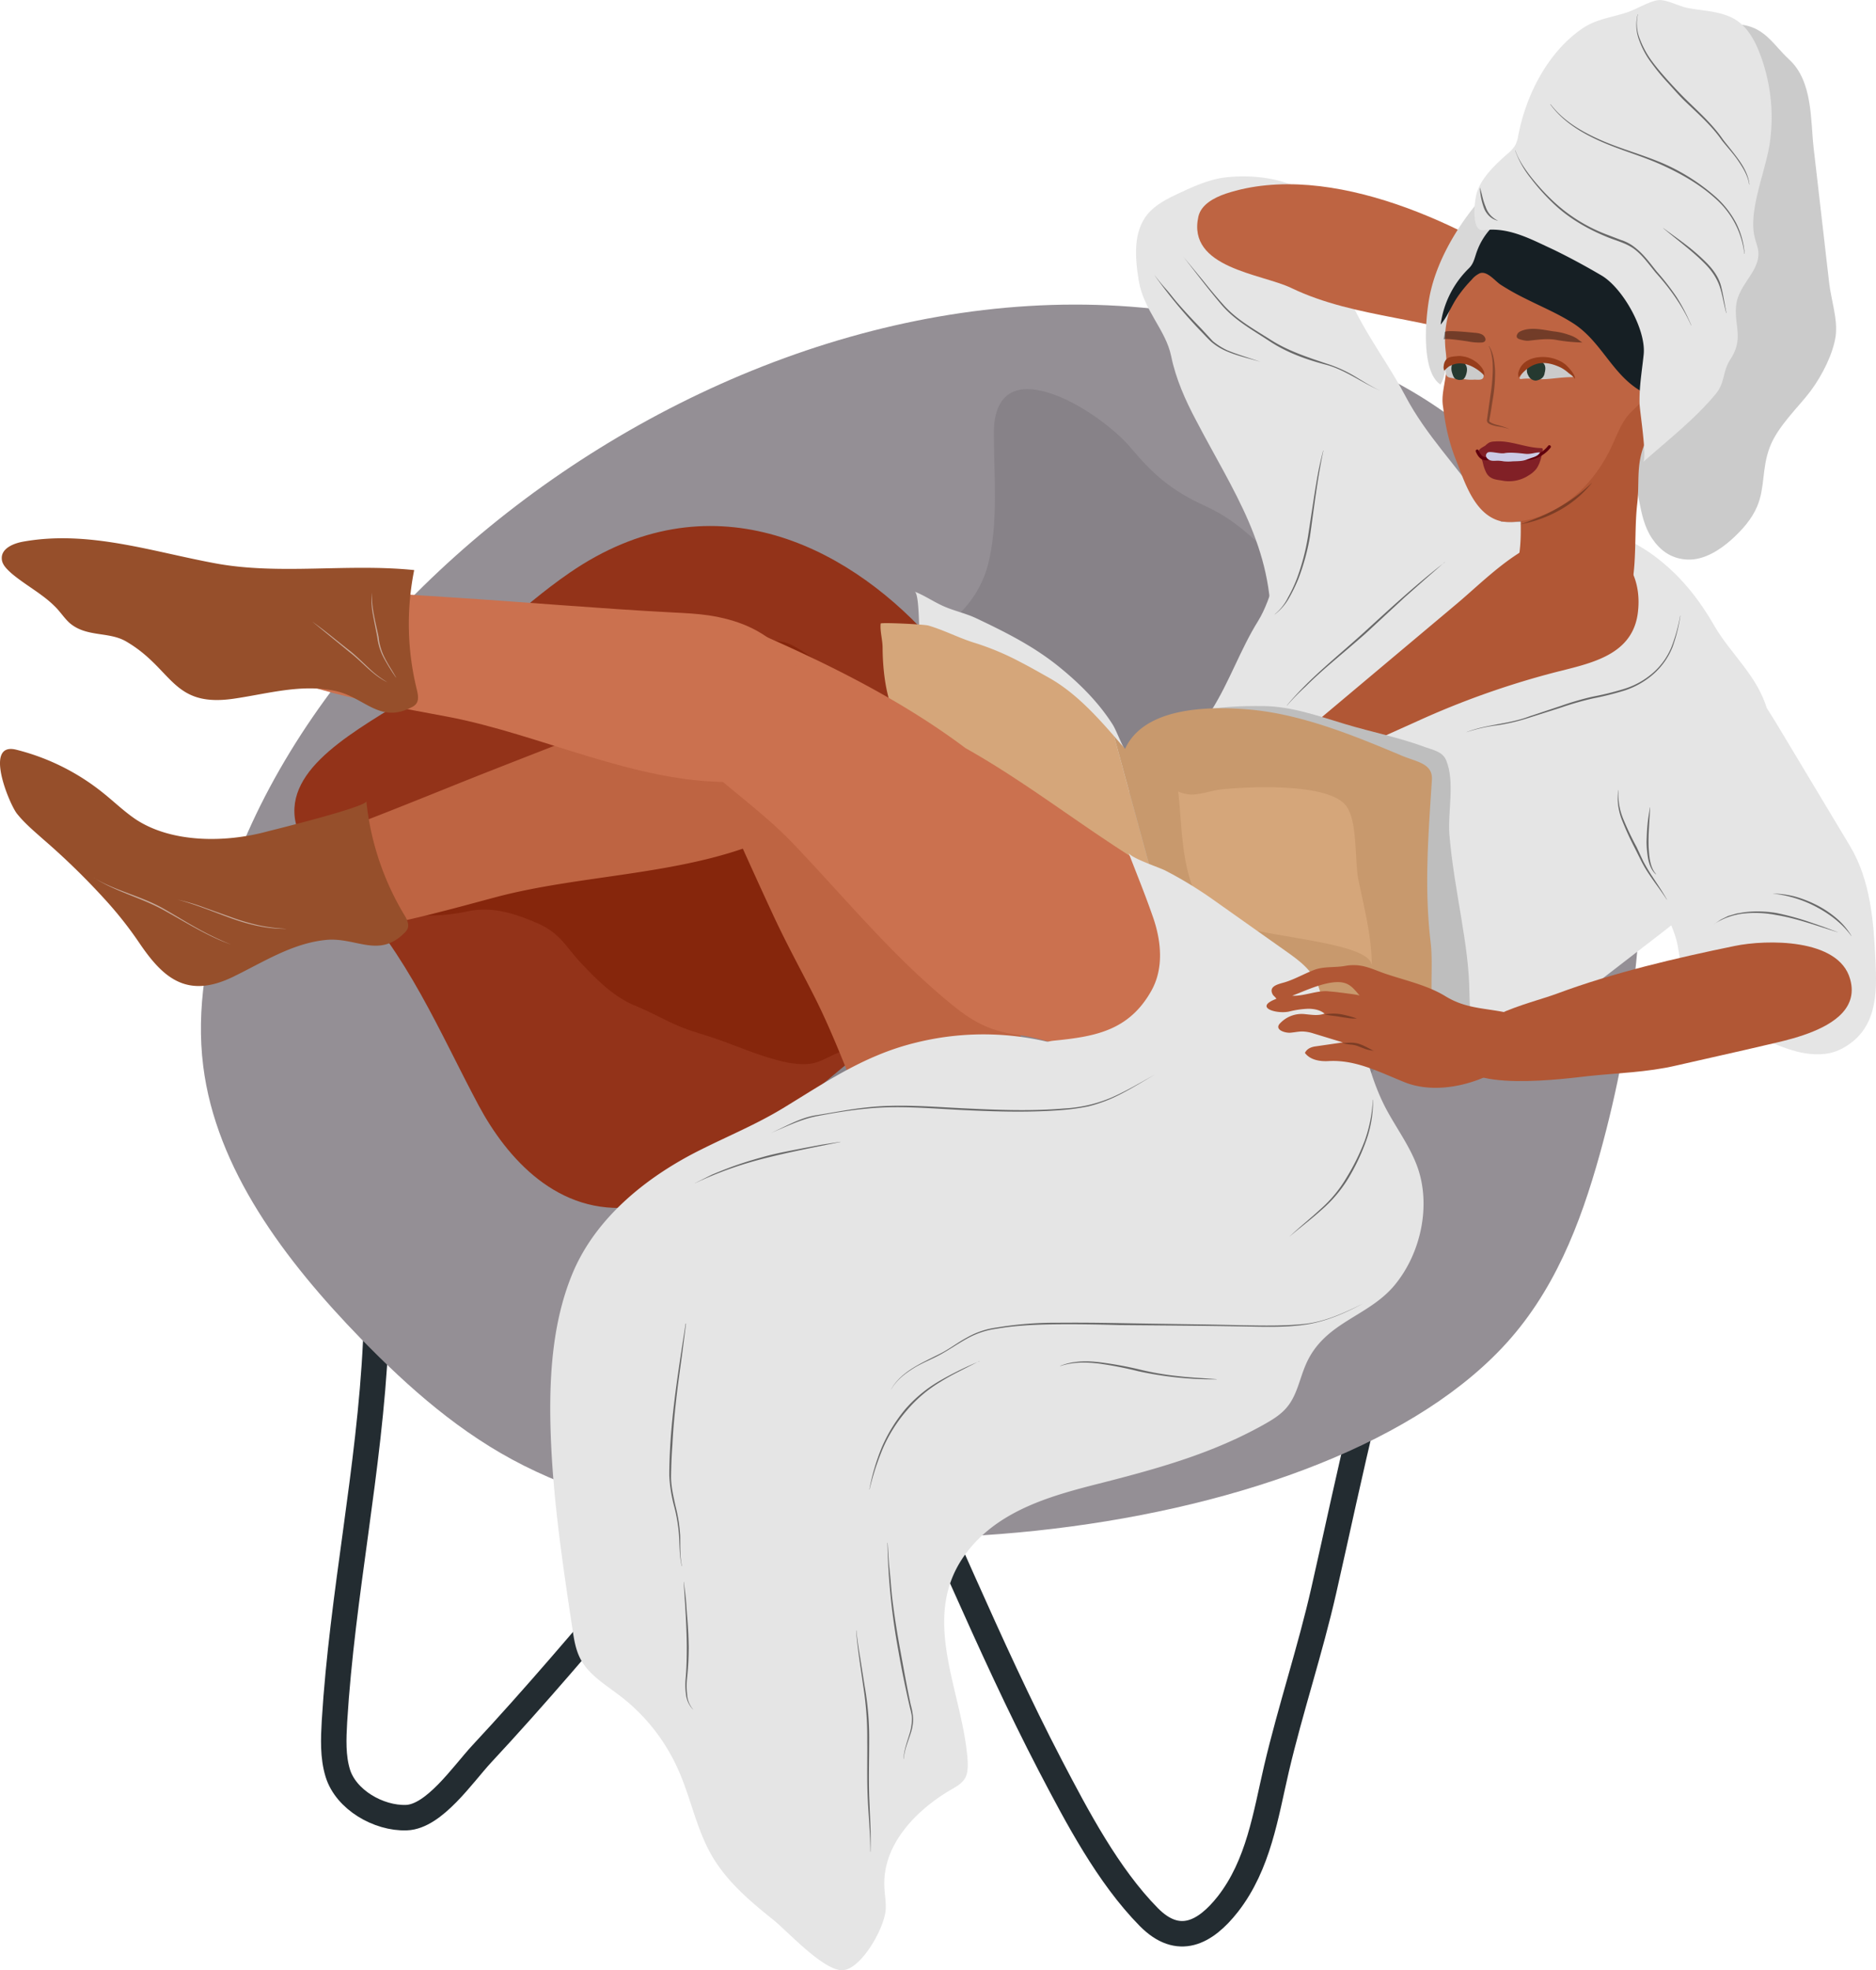 <svg xmlns="http://www.w3.org/2000/svg" width="964.8" height="1012.8" viewBox="-0.012 -0.006 964.809 1012.729" style=""><g><title>afro52_383336075</title><g data-name="Layer 2"><path d="M197.2 606.4c-1.3 27.8-2.6 55.5-4 83.3-3.1 65.7-17.2 129.5-21.2 195.1-.5 8.9-.9 18.1 1.7 26.6 4.2 13.7 21 23.4 35.3 22.9s28.9-22.1 38.7-32.7c27.4-29.4 53.4-60.1 79.4-90.8 18.3-21.7 36.7-43.4 55.7-64.6s36.6-37.8 48.9-62.2c-1.6 3.2 10.4 15.3 12.2 18 6.1 9.3 9.9 20.4 14.9 30.6 12.6 26.5 24.5 53.3 36.4 80 14.3 32 28.8 63.9 45 95 13.7 26.2 29.6 56.5 50.6 77.8 15.2 15.4 29 8.2 40.7-6.7 15.8-20.3 19.4-45.7 25-69.7 7.2-30.6 17.3-60.7 24.3-91.5 14-61.4 25.9-123.6 48.2-182.8" fill="none" stroke="#232c31" stroke-miterlimit="10" stroke-width="13.09"></path><path d="M115.1 460.4c-8.9 28.5-14.3 58.2-10.6 87.6 6.6 52.7 41.7 99.6 81.3 140.3 24.3 24.9 51 48.7 83.7 65.1 130.4 65.7 404.3 43.5 502.8-60.4 26.9-28.3 40.5-64.1 50.4-99.6 35.7-128.2 43.2-322.4-110.2-399.7C477.9 75.5 178 259.5 115.1 460.4z" fill="#948f95"></path><path d="M535.3 200.8c-13.4-3-24.3 1.6-24.2 22.4s2.4 46.1-3 67c-8.2 31.5-41.2 43.6-67.1 58.3-35.1 19.9-44.8 53.3-72.2 80-13.6 13.2-29.5 24.1-43.5 37s-28.7 19.9-42.3 30.9c-20.5 16.4-26.3 55.1-12.3 76.1 12.6 19.1 34.4 24.8 49.7 41s34.5 36 54.8 48.1c22.9 13.7 61.4 10.3 69.5 40.7 1.5 5.7.1 11.2 1 16.8 2.4 14.7 31.9 18.6 44.2 22.1 22.8 6.5 44.1 1.2 65.9-6.8 27.8-10.1 55.2-19.2 79.8-36.6 41.8-29.6 35.8-75.2 52.6-117.3 8.3-21 23.2-37.6 39.9-52.5 13.5-12 32.1-18.1 44.8-30.3 34.2-33.1-2.7-83-23-112.6-22.5-32.7-51-61.7-81.8-86.7-17.5-14.2-27.3-28.8-48.2-38.3-17.1-7.8-26.7-16-38.4-30-8.7-10.4-29.4-25.7-46.2-29.3z" fill="#878288"></path><g><path d="M292.9 294.4c-26.5 18.2-47.1 40.9-74.1 58.6-28.7 18.8-68.4 37.4-67.4 64.8.5 15.5 14.8 27.6 26.5 39.7 31.7 32.7 48 72.8 68.3 110.8 14.4 26.8 40.6 56.8 79.9 52.1 23.3-2.7 41.9-17.3 58.3-31l127-105.7c10.1-8.4 20.5-17.2 26.1-27.6 19.3-36.4-34.1-100.8-60.4-129.5-43.1-47.1-112.5-81.5-184.2-32.2z" fill="#933319"></path><path d="M396.1 328.3c-11.9 4.2-24.8 5.9-37.3 6.3a111.2 111.2 0 0 0-11.6 1.3c-4.7.5-10.3-.4-14.7 1.1-6.8 2.5-10 11.1-13 16.6-4.5 8.3-7.8 16.8-12 25.1s-5.4 16-8.6 24c-8.7 21.5-35.8 35.4-55.6 47.8-5.2 3.3-34.1 11.3-32.4 19.6a95.3 95.3 0 0 0 28.7-1.5c13.2-3 24.8.8 36.7 5.9s14.9 12.5 22.5 20.5 16.5 17.3 28 22c7.2 2.9 13.9 6.7 21.1 9.9s14.2 4.8 21.4 7.4c9.7 3.4 18.6 7.3 28.6 10.1 5.5 1.6 11.6 2.9 17.5 2.5s10.4-3.7 15.7-5.8c24.1-9.2 44.3-21 61.2-39.5 5.6-6.2 9.5-12.2 10.1-20.2 1.4-18.3-8.1-39.8-15.3-56.1-9.3-21.4-23.2-39-38.2-57.1-8.5-10.4-17-21.4-29-28.7-4.6-2.9-10.8-7.7-15.8-9.2-2.6-.8-7.1-1-8-2z" fill="#86260c"></path></g><g><path d="M449.5 411.4c-13.8-21.2-37.5-44.7-64.7-44.4-6.8 0-14.1 1.7-18.4 6.9-12.5 15.2 3.1 34.5 9.4 48.5 7.2 16 14.4 32 21.8 47.9s14.4 28.4 21.7 42.9c9.6 19.2 17 39.4 25.2 59.1 4.6 11.2 7.3 20.7 15.8 29.3s17.6 18.1 29.5 22.4c15.9 5.7 33.8 1.2 49.2-5.9 32.8-15 11.3-47.4-2.6-68a875.3 875.3 0 0 1-46.3-76.6c-4.8-9.2-9.4-18.5-15-27.2s-12.1-16.7-18.5-24.7a114.5 114.5 0 0 1-7.1-10.2z" fill="#be6442"></path><path d="M615.2 216.2c-5.6-10.5-10.5-21.5-12.9-33.2-2.8-13.6-14.2-23.5-16.7-39-1.9-11.7-2.9-24.9 4.6-34 4.2-5 10.3-8 16.3-10.8s14.6-6.8 22.5-7.9c12.8-1.7 27.9-.4 39.8 5.7 18.4 9.4 15.9 21.7 19.6 39.4 5.6 25.2 22.5 44.7 34.3 67 10.6 20.2 26.6 36.2 39.3 54.7 4.3 6.3 12.4 10.8 16.1 16.7 5.2 8.5-4.5 9.6-9.9 12.8-9.4 5.4-16.1 13.7-25.8 19.4-18.8 11-37.5 21.3-57.1 31.1-5 2.5-10.1 5.1-15.7 5.5s-11.8-1.7-14.4-6.6-1.8-8.1-1.6-12.3c1.4-43.4-19.4-72.1-38.4-108.5z" fill="#e5e5e5"></path><path d="M932.7 75.8c2.7 23.1 5.3 46.3 8 69.5 1 8.8 4.6 19 3.3 27.7s-6.7 19.7-12.8 27.9-17 18.1-21.1 29.1-2.3 20.5-6.4 30.2c-2.7 6.5-7.7 12.2-13.3 17.2s-13.9 10.6-22.6 10.2-14.3-5.1-18.2-10.9-5.3-12.5-6.6-19.2c-4.9-24.9-7.5-50.1-9.1-75.4-1.5-23.1-4.1-44.9-1-68.1l4.8-36.7c1.8-13.5 3.6-27.2 11-39.5s21.5-23.2 38.8-25.1c18.8-2.1 23 9 32.8 18 12 11.2 10.8 31 12.4 45.1z" fill="#cbcbcb"></path><path d="M845.1 443c-16.6-20.4-9.4-58-4.9-82 1.2-6.1 2.4-12.5 6.1-17.5 10.3-14.2 33.3-10.1 46.5 1.4 9.7 8.5 16.5 19.8 23.1 30.8l35.5 59.1c10.5 17.5 12.2 38.7 13.1 58.6.9 17.6.9 36.1-17.4 45.7-8.2 4.3-18.3 3.1-27.1.2-16.4-5.3-30.7-15.4-43.7-26.6-9-7.6-11.6-13.4-13.1-24.4s-8.1-21.7-13.7-32.3c-2.2-4.2-4.3-8.4-6.1-12.8 4.7 8.4 7.2 14 12 22.4" fill="#e5e5e5"></path><path d="M718.1 263.2h.4c21.6-.1 42.5 5.7 64 5 24-.9 47.8 2.6 67.7 17.1 13.6 10 23.2 22 31.5 36.4s22.2 25.6 27.2 43.2c12.8 45.3-19.6 87.7-52.8 113.4l-58.6 45.2c-11.1 8.5-25.2 26.1-40.7 25.1-10.1-.6-11-8.5-18-12.9s-13.5-9.5-19.5-2.4c-1.5 1.9-2.4 4.4-4.5 5.6s-5.6.8-8.3-.3c-23.2-9.3-42-31.2-53.4-52.9s-20.7-47.5-41.1-64.4.5-39.5 11.1-56.3c9.2-14.6 14.8-31.2 23.9-45.8 7.7-12.4 9.5-30.2 18.8-41 5.9-6.9 15.4-9.1 24.3-11s18.5-3.9 28-4z" fill="#e5e5e5"></path><path d="M667.4 379c-8 6.8-16.5 14.2-18.9 24.4 12.7-2.3 24.6-7.7 36.3-12.9l44.5-20a433.6 433.6 0 0 1 69.1-24.6c17.9-4.7 40.5-8.2 43.8-30.1 2.7-18.6-6.2-34.1-24.3-39.2-26.9-7.7-50.2 18.2-68.8 33.8z" fill="#b15735"></path><path d="M630.4 99.5c-6.1 2.1-12.7 5.6-14.1 11.8-5.9 26.5 32.4 29.3 47.8 36.7 33.7 16.2 72.6 14.7 106.8 29.9 12 5.4 26.3 13.9 37.7 2.4 13.3-13.5.9-25.4-10.4-33.5-42.9-30.7-114.2-65-167.8-47.3z" fill="#be6442"></path><path d="M945.8 522.3c5.2-4.7 8-10.9 5.7-19-5.8-21.2-43.3-20.4-59.3-17.1-30.2 6.2-62.4 13.7-91.4 24.5-14.8 5.5-48.5 12.1-50.2 31.9s56.9 11.5 66.3 10.5c15.1-1.6 30-1.9 45.1-5.4s31.3-7 46.9-10.7c9.6-2.2 27.3-6 36.9-14.7z" fill="#b15735"></path><path d="M471.5 535.8a131.6 131.6 0 0 0-20.4 6.7c-17.1 7.1-32.6 17.5-48.4 27.1-13.7 8.3-27.8 14.1-42 21.2-27.3 13.5-53.8 34.4-66 63.1-9.8 23.2-12 49.1-11.7 74.4.5 36.8 6 73.3 11.5 109.7.7 4.7 1.5 9.4 3.5 13.7 4.2 8.9 13.2 14.1 21 20.1a97.7 97.7 0 0 1 30.2 38.8c6.2 14.2 9.1 29.9 16.9 43.3s19.8 23.5 31.8 33.1c7.5 6.1 26.1 26.5 35.7 25.7s21.6-22.2 21.9-31.5c.2-3.9-.6-7.7-.7-11.6-.9-21.5 16.4-39.3 34.5-49.8 2.6-1.5 5.3-3 6.9-5.6s1.6-6.4 1.4-9.7c-2.6-35.9-25.9-74.3.3-107.5 17-21.5 44.3-28.6 69.2-34.9 28.9-7.4 56.2-15 82.6-29.7 4.6-2.6 9.2-5.3 12.5-9.5 4.9-6.1 6.2-14.3 9.4-21.6 9.5-21.9 31.9-24.2 45.6-40.7s18.9-41.4 11.6-61.2c-4-10.8-11.1-20.1-16.4-30.3-6.4-12.4-9.9-26.2-13.4-39.8-4.9-19.1-8.4-36.6-18.4-53.7-15.3-26.2-25.2-53-56.2-64.2s-68.7 20.1-34.6 47.9c10 8.2 21.7 18.1 20.9 31.5-.4 8.3-5.8 15.2-9.1 22.8s-3.3 18.3-8.9 24.2-15 6.5-22 5.8c-8.9-.8-17.2-4-25.7-6.5a144.2 144.2 0 0 0-73.5-1.3z" fill="#e5e5e5"></path><path d="M226.8 468.6c9.5-2.4 18.9-5 28.3-7.5 46.8-12.4 102-11.1 145.6-32.6 13.1-6.4 31-18.1 29.4-35.1s-19.1-32.5-34.3-37.6c-13.5-4.5-28.4-3.8-42 .3a173.1 173.1 0 0 0-17.4 6.6c-35.3 14.8-71.2 28.1-106.8 42.5-18.7 7.5-37.5 15.1-56.4 22.1-14.2 5.2-28.2 10.5-41.8 17.3-8.6 4.3-16.6 13.2-14.1 22.4 1.7 6.8 8.8 11.2 15.9 12.1 31.6 3.7 62.9-2.6 93.6-10.5z" fill="#be6442"></path><path d="M572.1 372.2c-7.4-11.6-17.4-21.4-28.1-30-12.9-10.3-27.1-17.4-42.1-24.5-6-2.8-12.6-4-18.5-7-4.3-2.1-8.7-5-13-6.6 2.7 1 2.2 25.3 2.6 31.8a3.1 3.1 0 0 0 .1 1c1.3 9.2 6.2 21.2 11.9 28.5s16 16.3 25.1 22.2c19.7 12.8 40.2 27.2 55.4 45.4 4.3 5.2 8.2 11.8 14.8 14.3a28.3 28.3 0 0 0 5 1.3c-2.5-20.3-5.1-40.8-5-60.6-3.2-3.8-6-12.5-8.2-15.8z" fill="#e5e5e5"></path><path d="M755.7 510.7c-.1-13-2-25.5-4.1-38.3-2.4-14.6-5-28.9-6.2-43.5-.9-11.7 2.9-26.9-1.6-38-1.9-4.6-6.5-5.3-10.9-6.9-13.4-5-27.4-7.7-41-11.8s-27.8-9.2-42.2-9.3c-10.7-.1-23.1.2-33.4 2.8-7.3 1.9-13.7 6.4-19.3 11.3s-7.3 11.9-13.3 12.8c-1.2.2-2.3-.6-3.4-1.8-.1 19.8 2.5 40.3 5 60.6 5.7 1 12 .5 17.5 1.6 19.6 3.8 38.7 12.2 57.9 17.7 17.7 5 30.7 15.7 44.8 27.2 10.2 8.3 21.6 14 32.5 21.3 4.8 3.3 11.2 10 17.3 10.2 1.3-4.6.4-11.1.4-15.9z" fill="#bebebe"></path><path d="M524.8 340.3a136.7 136.7 0 0 0-23.6-9.9c-8.1-2.5-15.6-6.5-23.8-8.9-2.1-.6-24.4-1.7-24.5-1-.4 4 1 8.3 1 12.5.1 13.4 2.3 36.4 14.6 44.9 5.1 3.6 11.6 4.7 17.6 6.8 43.6 14.7 52.9 70.3 92.3 93 7.5 4.3 15.8 7.1 24.3 9.5l-29.8-108.9c-9.7-11.1-20.2-22.4-33-29.7-5-2.8-10-5.7-15.1-8.3z" fill="#d5a67a"></path><path d="M743 546.5c-2.3-1.4-3.7-13.9-4.3-16.6a105.5 105.5 0 0 1-2.5-23.7c0-7.5.4-15-.5-22.3-3.3-28.2-1.1-55 .7-83 .6-8.6-8-9.3-15.5-12.5-24.7-10.4-51.4-21.3-78.2-23.7-24.2-2.1-54.7-.3-64.1 20.2l-5.7-6.6 29.8 108.9c10.4 2.8 21.3 4.8 31.8 7.5 39.4 10.2 74.3 31.2 108.5 51.8z" fill="#c8996d"></path><path d="M616.1 408.1a16.8 16.8 0 0 1-10.2-1.3c2.4 19.6 1.1 48.5 16.6 63.3 12.3 11.8 83 12.2 83 26.5 0-15.1-3.9-29.7-6.9-44.4-2-9.7-.3-30.1-6.3-38-9.2-12.1-50.8-9.8-64-8.5-4.4.5-8.3 1.9-12.2 2.4z" fill="#d5a67a"></path><path d="M773.7 95l.6 1.2 2.7 6.3a8.1 8.1 0 0 1 1.1 4.1 10.4 10.4 0 0 1-1.3 4.1c-4.1 8.8-7 13-13.1 19.6-2.7 2.9-16.4 19.4-14.5 23.6-3 7.7-2.3 15.5-3.9 23.3-1.2 6-1.4 15.7-4.5 20.4-9.9-6.5-7.8-33-5.8-44.2 3.9-21.9 18.5-43.7 33.5-58.8a4.7 4.7 0 0 1 2.4-1.6c1.2-.2 2.1.8 2.8 2z" fill="#d8d8d8"></path><path d="M781.4 284.2a36.2 36.2 0 0 1-1.4 6.7 16.6 16.6 0 0 1-3.3 6.8c-2.9 3.3-9.5 4.1-13.3 6.9-1.8 1.3-3.7 2.9-4.3 5.1s1.2 6.6 3.4 9.1a63.9 63.9 0 0 0 35.5 20.7c14.8 3 25.3-7.9 33.7-19.7 12.1-17.1 8-41 10.3-60.9 1.2-10.4-.5-19 3.2-29.2s8.7-18.6 6.9-28.7c-.5-2.3-1.4-4.8-3.5-6a8.3 8.3 0 0 0-3.8-1c-11.8-1.4-25.4 1.3-36.4 5.5-3.4 1.3-6.9 2.5-10 4.6a42.2 42.2 0 0 0-6 5.2 47.1 47.1 0 0 0-7.1 8.9A22 22 0 0 0 782 229c-.1 4.5 1.6 8.9.9 13.4a100.9 100.9 0 0 0-1.1 13.4c0 9.5.9 19-.4 28.4z" fill="#b15735"></path><path d="M742.8 213.7a98.9 98.9 0 0 0 5.7 22c4.4 10.9 9 27.1 21.4 31.6 4.7 1.7 9.9 1 14.8.1 19.7-4 35.1-19.1 43.7-37 2.4-5 4.3-10.4 7.5-15.1s7.5-6.9 10.2-11.5c3.9-6.8 5.9-15.1 3.6-22.5a9.5 9.5 0 0 0-3.3-5.3c-9.1-6.4-18.8 9.3-20.9-6.3-.5-3.5-.6-7.6-1.5-10.9s-5.1-6.7-7.8-8.9c-7.1-5.9-16.5-12.5-25.8-13.9s-20.2-1-29.1 3.3a27.1 27.1 0 0 0-12.1 11.6 49.4 49.4 0 0 0-5.7 29.6 51.5 51.5 0 0 1-.5 15.7c-.7 4.3-1.6 8.4-.9 12.6.2 1.4.4 3.1.7 4.9z" fill="#be6442"></path><path d="M760.3 232.2v.4c.1.8.9 1.5 1.2 2.1a16.9 16.9 0 0 1 1.2 3.6 20.5 20.5 0 0 0 1.8 4.9c2.1 3.5 5.6 3.3 8.6 3.9a18.4 18.4 0 0 0 13.1-2.8 14.4 14.4 0 0 0 3.8-3.2c1.9-2.5 2.9-6.5 3.4-9.9v-.3c0-.5-.5-.6-.9-.6-8.1-.2-15.8-4.1-23.8-3.4a7.6 7.6 0 0 0-2.7.5 9.5 9.5 0 0 0-2 1.5c-1 .8-3.4 1.6-3.7 3.3z" fill="#812026"></path><path d="M796.8 229.6a16.3 16.3 0 0 1-13.5 6.2c-5-.3-9.5-2-14.4-.8s-7.1 1.6-9.2-3.2" fill="none" stroke="#61000d" stroke-linecap="round" stroke-linejoin="round" stroke-width="1.57"></path><path d="M786.3 235.8l-.6.2c-2.5 1.1-5 1-7.7 1.1a24.6 24.6 0 0 1-4.7 0 19 19 0 0 0-2.5-.3c-1.7-.1-3.7.4-5.2-.6s-1.9-2.4-.7-3.5 6.4.7 8.9.2 6.9-.1 10.3.3 5-.7 7.9-.7c-1 2.1-3.7 2.5-5.7 3.3z" fill="#cbcbe5"></path><path d="M765.8 177.9c2.4 3.7 2.8 8.3 3.1 12.6a80.4 80.4 0 0 1-.9 13c-.7 4.1-1.3 8.6-2.1 12.5 0 .4 0 .6.2.8l1 .6a14.2 14.2 0 0 0 2.9 1 37.8 37.8 0 0 1 6.2 2.1h-.1a32.7 32.7 0 0 0-6.2-1.4 19.2 19.2 0 0 1-3.2-.9 5 5 0 0 1-1.4-.8 1.9 1.9 0 0 1-.6-1.5l1.8-12.7a92.3 92.3 0 0 0 1.2-12.8 45.7 45.7 0 0 0-.3-6.4c-.4-2.1-.7-4.3-1.8-6.1h.2z" opacity=".3"></path><path d="M780 172.7a1.3 1.3 0 0 0 .1.6c.1.3.4.5.6.7s3.5 1.3 5.4 1.1c4.7-.5 9.2-1.2 13.8-.5A83.2 83.2 0 0 0 814 176c-.7 0-2.7-1.9-3.5-2.3a17.1 17.1 0 0 0-3.9-1.7 33.4 33.4 0 0 0-7.6-1.7c-5.5-.8-12.3-2.6-17.5.2a3.1 3.1 0 0 0-1.5 2.2z" opacity=".4"></path><path d="M743 170.7c.1-1.3 13.9.2 15.2.3s3.7.3 4.9 1.6 1.4 3.1-.9 3.4a27.6 27.6 0 0 1-6.4-.4c-1.1-.2-13.2-2.1-13.4-1.1a23.2 23.2 0 0 0 .6-3.8z" opacity=".4"></path><g><path d="M792.2 185.9a14.3 14.3 0 0 0-10.7 8.3c0 .1-.1.2 0 .3s.4.3.7.3a26.7 26.7 0 0 1 6.3-.1c7 .8 12.4-.9 20.6-.9-1.7-5.1-9.2-9.5-16.9-7.9z" fill="#cbcbcb"></path><path d="M793.8 186.7a5.1 5.1 0 0 0-3.5-1.2 4.9 4.9 0 0 0-4.3 7.5 4.3 4.3 0 0 0 3.9 2.6 7.6 7.6 0 0 0 2-.6 4.1 4.1 0 0 0 1.7-1.3 4.4 4.4 0 0 0 .8-2.1c.6-2.2.4-3.8-.6-4.9z" fill="#253930"></path><path d="M803.5 186.2a19.7 19.7 0 0 0-9-2.7c-4.5-.2-9.6.9-12.3 4.9a10.6 10.6 0 0 0-1.4 3.3c-.1.5.2 2.2 0 2.4 2.5-2.9 5.7-6.2 10-7.2s8.5.4 11.9 2a20.2 20.2 0 0 1 4.1 2.9c.6.4 3.3 2.4 3.2 3.1.3-2-2.3-4.9-3.8-6.5a12.3 12.3 0 0 0-2.7-2.2z" fill="#973d1b"></path></g><g><path d="M750.1 185.5a10.2 10.2 0 0 0-4.8 1.6c-.6.4-1.5.9-1.8 1.6s-.1 2.6.2 3.7 1.1 1.6 2.6 1.8l1.9.4c1.9.3 3.8.1 5.8.4a20.6 20.6 0 0 0 4.3.1c1.9 0 4.8.6 4.7-2.1a6.5 6.5 0 0 0-2.3-4.1 13.8 13.8 0 0 0-10.6-3.4z" fill="#cbcbcb"></path><path d="M753.9 187.7a5.2 5.2 0 0 0-2.7-2.4c-3.7-1.2-5.5 2.6-4.5 6s1.6 3.4 2.9 3.8a3.2 3.2 0 0 0 1.7.1 2.2 2.2 0 0 0 1.6-.6 6.1 6.1 0 0 0 1-1.8q1.1-3.2 0-5.1z" fill="#253930"></path><path d="M751.4 183l1.3.2c4.2.7 8.8 3.8 10.4 7.6.2.4.2 2.1.4 2.4a20 20 0 0 0-3.8-3.3c-4-2.7-8.9-4.3-13.4-2.1l-.9.4a14.3 14.3 0 0 0-2.6 2.3 3.9 3.9 0 0 1-.3-2.6 5.7 5.7 0 0 1 .8-2.5c1.2-2 3.3-2.1 5.4-2.3a12.2 12.2 0 0 1 2.7-.1z" fill="#973d1b"></path></g><path d="M859.1 201.8a14.2 14.2 0 0 0 2.1-4.1c2.8-8.1 2.7-18.4 1.9-26.8-2-19.6-2.8-46.4-26.1-53.9-3.8-1.3-7.5-3.5-11.4-4.5s-11.6.7-17.3.2l-22.9-2.1a26.6 26.6 0 0 0-6.9 0c-4.3.6-8.1 3.1-11.2 6.2a34.5 34.5 0 0 0-7.6 12c-1.3 3.3-1.6 6.5-4.3 9.1a49.5 49.5 0 0 0-14.5 28.9c3.5-4.1 5.4-9.3 8.4-13.8a65.6 65.6 0 0 1 7.5-9.2 12 12 0 0 1 4.3-3.4c3.7-1.3 7.7 3.9 10.5 5.8a123.5 123.5 0 0 0 12.8 7.2c8.3 4.2 17 7.8 24.9 12.9 14.3 9.3 19.8 26.1 34.6 34.7 6.8 3.9 11.9 5.4 15.2.8z" fill="#161f24"></path><path d="M799.2 128.4c8.4 4.1 16.5 8.5 24.5 13.2 10.9 6.5 23 27.9 21.6 40.7-.9 8.6-2.3 16.3-2.1 25.1.1 4 4 28.2 1.8 30.1 12.5-11.1 26.8-22.2 37.4-35.1 4.9-5.9 3.4-11.5 7.5-17.7 7.1-10.9 1.8-17.3 3-27.9s12.1-17.3 11.4-27.3c-.2-2.6-1.3-5-1.9-7.6-3.5-14.2 6.3-35.3 8-50.1a91.7 91.7 0 0 0-5.9-45.7c-2.9-7.1-7.1-14-14.3-17.3s-14.9-3.3-22-4.7c-4.4-.8-10-3.9-14.3-4.1s-11.6 4.4-16.8 6.2c-8.5 2.9-16.3 3.4-23.9 8.8-18.2 12.8-28.7 35.2-32.4 54.7a15.9 15.9 0 0 1-1.7 5.2 19.3 19.3 0 0 1-3.9 4.2c-5.9 5.2-13.1 11.9-15.6 19.6-1.3 4-2.7 16.9 1.3 19.2a4.8 4.8 0 0 0 3.1.3c9.5-1.1 18.7 2.5 27.3 6.5z" fill="#e5e5e5"></path><path d="M496.5 384.5c-33-24.8-71.5-43.8-109.1-60.1-3.7-1.6-7.6-3.3-11.6-2.8a21.1 21.1 0 0 0-8.6 3.3c-8.9 5.2-17.4 11.9-22.2 21-8.3 15.8.5 32.4 12.5 43.5 16.3 15.3 34.6 27.8 50.1 43.9 25.1 26.2 48.3 54.5 76 78.1 13.7 11.8 22.7 18.2 39.8 20.5 19.4 2.8 38.8 12.1 58.1 16.4 7.2 1.5 14.8 2.9 21.7.6 9.4-3.2 15.6-12.6 17.8-22.2s.4-20.2.2-30-1.4-19.3-6.3-28.6c-6.7-13.1-16.4-17.3-28.6-24.9-30.4-18.8-58.6-41.2-89.8-58.7z" fill="#cb714f"></path><path d="M201.5 363l28.8 5.4c47.5 9 96.7 34.1 145.3 33.5 14.7-.2 35.8-3 41.7-19s-3.2-37.5-14.7-48.7-24-15.7-38-17.9c-6.1-.9-12.3-1.2-18.4-1.5-38.4-2-76.5-5.4-114.8-7.8-20.1-1.3-40.3-2.6-60.4-4.5-15.1-1.4-30-2.7-45.2-2.4-9.5.2-20.6 4.7-22.4 14.1-1.4 6.9 3.1 14 9.1 17.7 26.9 17.1 57.9 24.9 89 31.1z" fill="#cb714f"></path><path d="M592.2 509.1c6.4-11.5 5-25.5.8-37.6s-8.4-22.2-12.6-33.2c1 2.7 15.7 7.5 19 9.2a208.3 208.3 0 0 1 23.9 14.5l37.6 26.6c5.5 3.9 11.2 7.9 14.8 13.7 5.6 8.9 5.2 20.6 1.1 30.3s-11.2 17.8-18.9 25c-12.6 12-27 22.5-43.4 28.2-32.9 11.4-68.8 2.3-102.3-6.9-4.8-1.4 5.7-25.3 7.2-27.6 5.3-8.1 12.9-15.4 22.6-16.4 21-2.1 38.6-5 50.2-25.8z" fill="#e5e5e5"></path><g><path d="M654.5 511.1c.5.9 1.5 1.4 1.9 2.3-12 4.5.4 8 6.7 6.5a46.3 46.3 0 0 1 9.7-1.4c3.2 0 6.3.7 8.4 2.5-3.3 1.2-6.6.6-9.8.3a15.2 15.2 0 0 0-12.8 4.4c-3.8 3.5 2.3 5.4 5.2 5.1s4.4-.7 6.5-.6a20.2 20.2 0 0 1 4.9.9l15.4 4.7-13.8 2c-2.3.3-4.6 1.1-5.7 3.4 2.9 3.9 8.3 4.4 12 4.2 13.9-.8 25.5 5.3 39.1 10.8 18.2 7.4 43.1-.1 57.2-12.3 10.1-8.7 13.1-18.7-.4-22.4s-24-2.2-35.9-9.6c-9.1-5.5-20.2-7.9-30.6-11.4-7-2.4-12.3-5.6-20.9-4-4.5.8-9.7.3-14.1 1.5s-11.1 5.2-16.8 6.9c-3.5 1-8.4 2-6.2 6.2zm10.1.7c6.4-2.5 13.1-5.6 19.8-6.7 8.5-1.3 10.7 1.7 14.9 6.7-.4-.5-7-1.2-8.1-1.4l-2.6-.3c-1.9-.3-3.9-.4-5.8-.6-5.8-.4-12.3 2.6-18.2 2.3z" fill="#b15735"></path><path d="M706.5 540.1a20.5 20.5 0 0 1-4.3-.9l-3.9-1.5a13.4 13.4 0 0 0-3.8-.8 33.4 33.4 0 0 1-4.2-.7h-.1c2.9-.2 5.8-.6 8.6.3s5.2 2.4 7.8 3.7c0 0 .1 0 0 .1h-.1z" opacity=".3"></path><path d="M697.7 523.5a20.3 20.3 0 0 1-4.3-.2l-4-.6c-1.3-.3-2.6-.4-4-.6a36.7 36.7 0 0 1-4.2-.7 26.3 26.3 0 0 1 8.4-.1 58.4 58.4 0 0 1 8.2 2.2h-.1z" opacity=".3"></path></g><path d="M35.8 320.2c-2.9-2.6-5-6.1-7.9-8.8-6.2-6.2-15.2-10.9-22.1-16.8-2.3-2.1-4.9-4.5-4.9-7.6-.2-5.1 5.9-7.7 10.9-8.6 33.8-6.1 66.5 5.2 99.3 11.2s67.7-.1 101.9 3.4a140.4 140.4 0 0 0 1.3 61.2c.6 2.6 1.3 5.6-.4 7.7a6.6 6.6 0 0 1-2.4 1.7c-16.4 8.5-24.2-5.4-39.2-8.5-17.4-3.7-34.8 1.5-52 4-32.1 4.7-31.2-15.4-55.6-29.5-8.9-5.1-20.3-2-28.9-9.4z" fill="#964f2b"></path><path d="M55.5 464A369.6 369.6 0 0 0 22 431.2c-4.6-4.1-9.4-8.1-13.3-13s-17.2-36.9-.5-32.9a116.1 116.1 0 0 1 44.5 22c5.8 4.6 11.1 9.8 17.2 13.9 18.6 12.2 46.1 11.9 67 6.3 3.9-1 51.8-12.8 51.5-15.7a141.3 141.3 0 0 0 19.3 58.1c1.4 2.3 2.9 5 1.9 7.5a8 8 0 0 1-1.8 2.3c-13.1 12.9-24.7 2-40 3.4-17.7 1.7-32.8 11.7-48.4 19.2-23.3 11.1-35.5.3-47.4-17.1A194.8 194.8 0 0 0 55.5 464z" fill="#964f2b"></path><g fill="#686868"><path d="M594 552.3c-7.3 4.2-14.5 8.8-22.3 12.3a75 75 0 0 1-12.1 4.1 110.9 110.9 0 0 1-12.7 1.8c-17 1.4-34 .9-51 .1s-33.9-2.5-50.7-.7c-8.5.8-16.8 2.2-25.1 3.8s-15.9 5.5-23.8 8.7c7.7-3.3 15.1-7.9 23.6-9.2s16.7-3 25.2-3.9c16.9-2 33.9-.4 50.9.4s33.9 1.5 50.8.1a76.3 76.3 0 0 0 12.6-1.7 74.2 74.2 0 0 0 12.1-3.9c7.8-3.4 15.1-7.8 22.5-11.9.1-.1 0 0 0 0z"></path><path d="M357.3 608.2l8.8-4.4q4.5-1.9 9-3.6c6.2-2.3 12.4-4.2 18.7-5.9s12.7-2.8 19.1-4.1l9.5-1.8 9.7-1.5c.1 0 0 0 0 .1-12.7 2.6-25.5 5-38.1 8.2a192.2 192.2 0 0 0-36.6 13h-.1z"></path><path d="M700.9 670.1c-9.3 4.9-19.2 9.3-29.8 10.8s-21.2 1.1-31.8.9c-21.2-.4-42.4-.5-63.6-.7-10.6-.3-21.2-.5-31.8-.4s-21.1.5-31.5 2.3a42.4 42.4 0 0 0-14.8 4.9c-4.6 2.5-9 5.6-13.7 8.2s-9.6 4.4-14.1 7.2-8.7 6.1-11.4 10.7c0 .1 0 .1-.1.1 2.6-4.7 6.8-8.2 11.3-11s9.4-5 14.1-7.4 8.9-5.7 13.6-8.2a41.7 41.7 0 0 1 15-5.1 185.4 185.4 0 0 1 31.6-2.5c10.6-.1 21.2 0 31.8.2 21.2.4 42.4.6 63.6 1.1 10.6.2 21.2.4 31.7-.7s20.4-5.7 29.9-10.4c.1-.1 0 0 0 0z"></path><path d="M503.7 699.6l-10.2 5.2c-3.4 1.7-6.7 3.5-9.9 5.5a69.1 69.1 0 0 0-17.2 14.6 76.7 76.7 0 0 0-12.1 19c-1.5 3.5-2.8 7-4 10.6s-2.2 7.3-3.1 11a.1.1 0 0 1-.1.1 110.4 110.4 0 0 1 6.5-21.9 80.6 80.6 0 0 1 12-19.4 70.3 70.3 0 0 1 17.6-14.5 177.1 177.1 0 0 1 20.5-10.1c0-.1 0 0 .1 0z"></path><path d="M456.5 793c.3 4.7.5 9.4 1 14s.8 9.4 1.3 14c1.1 9.3 2.6 18.6 4.3 27.8s3.3 18.4 5.3 27.6a33.1 33.1 0 0 1 1.2 7 23.5 23.5 0 0 1-1.1 7.1c-1.4 4.5-3.4 8.8-3.7 13.6a.1.1 0 0 1-.1-.1c.2-4.7 2-9.1 3.3-13.6a27.4 27.4 0 0 0 1-6.9c0-2.4-.8-4.6-1.3-6.9-2.1-9.2-4-18.4-5.6-27.6a339.7 339.7 0 0 1-5.7-56z"></path><path d="M440.4 838.1c.5 4.8 1.2 9.5 2 14.2l2.2 14a151.6 151.6 0 0 1 2.4 28.5c0 9.5-.3 19 0 28.5l.6 14.2c.2 4.8.2 9.5.1 14.3h-.1c0-9.5-1-19-1.4-28.5s-.1-19-.2-28.5a168.9 168.9 0 0 0-2.1-28.4c-1.3-9.4-2.9-18.8-3.6-28.2a.1.1 0 0 1 .1-.1z"></path><path d="M352.8 680.4l-2 15.6-2.1 15.5c-1.3 10.4-2.4 20.8-2.9 31.2-.4 5.2-.6 10.5-.7 15.7s1.1 10.2 2.2 15.3a81.8 81.8 0 0 1 2.5 15.6c.1 5.2-.2 10.5.9 15.6 0 .1 0 .1-.1.1-1.2-5.2-1.1-10.5-1.4-15.7a81.3 81.3 0 0 0-2.6-15.4 74.6 74.6 0 0 1-2.4-15.5c0-5.3.2-10.5.5-15.7 1.3-20.9 4.7-41.6 7.9-62.3a.1.1 0 1 1 .2 0z"></path><path d="M351.7 813.2l1 8.3.6 8.3c.5 5.5.8 11 .9 16.6a153.9 153.9 0 0 1-.9 16.6 37.5 37.5 0 0 0 .1 8.2 12.4 12.4 0 0 0 3 7.4h-.1a13.1 13.1 0 0 1-3.5-7.5 37.5 37.5 0 0 1-.2-8.2c.5-5.6.6-11.1.6-16.6-.1-11.1-.9-22.1-1.6-33.2z"></path><path d="M545.2 702.1c6.3-2.6 13.5-2.7 20.2-1.9a192 192 0 0 1 20.1 3.6 147.9 147.9 0 0 0 19.9 3.5c3.4.4 6.7.7 10.1.9l10.1.7h.1c0 .1 0 .1-.1.1a182.1 182.1 0 0 1-40.3-4.2 196.1 196.1 0 0 0-20-3.9c-6.7-.8-13.6-.9-20.1 1.3z"></path><path d="M706.1 565.2a59.9 59.9 0 0 1-3.5 21.1 107.6 107.6 0 0 1-9.2 19.4 68.8 68.8 0 0 1-14 16.4c-5.3 4.8-11 9-16.4 13.7 5.1-4.9 10.7-9.3 15.9-14.1a66.8 66.8 0 0 0 13.6-16.4 112.8 112.8 0 0 0 9.4-19.1 71.1 71.1 0 0 0 4.1-20.9s.1-.1.1 0z"></path></g><g fill="#686868"><path d="M832.3 406.3a34 34 0 0 0 2.7 15.1 149.5 149.5 0 0 0 6.7 14l3.3 7.1c1.2 2.3 2.5 4.5 3.9 6.7 2.8 4.3 5.8 8.6 8.4 13.2h-.1c-2.8-4.4-6.1-8.5-9-12.9a62.4 62.4 0 0 1-4-6.7l-3.5-7a151.2 151.2 0 0 1-6.5-14.2 31.2 31.2 0 0 1-2-15.4.1.1 0 0 1 .1-.1z"></path><path d="M881.6 474.9l3.5-2.3 3.7-1.8 4.1-1.2 4.1-.7a58.5 58.5 0 0 1 16.7.4 145 145 0 0 1 16 4.3l7.8 2.7 7.8 2.9h-.1c-10.5-3.2-20.8-7.1-31.7-8.9a56.5 56.5 0 0 0-16.4-.8 35.5 35.5 0 0 0-15.5 5.4h-.1c0-.1 0-.1.1-.1z"></path><path d="M911.6 459.3a47.9 47.9 0 0 1 11.8 1.6 62.6 62.6 0 0 1 11.1 4.4 52.9 52.9 0 0 1 10 6.7 37.2 37.2 0 0 1 7.7 9.1h-.1c-4.6-6.4-11.1-11.3-18.1-15a60.7 60.7 0 0 0-22.5-6.8h.1z"></path><path d="M851.6 449.4c-2.3-2-3.4-5.1-4-8a52.4 52.4 0 0 1-.8-8.8c.1-3 .2-5.9.5-8.9s.8-5.8 1.2-8.7h.1c-.2 5.9-.8 11.7-.8 17.6a63.6 63.6 0 0 0 .6 8.7c.5 2.9 1.3 5.8 3.3 8h-.1z"></path><path d="M864.2 316.4a82.8 82.8 0 0 1-4.1 16.3 36.7 36.7 0 0 1-9.8 13.8 42.7 42.7 0 0 1-14.8 8.4 157.2 157.2 0 0 1-16.4 4.1 162.1 162.1 0 0 0-16.1 4.6l-16 5.1a103.2 103.2 0 0 1-16.4 4 81.8 81.8 0 0 0-16.3 3.6h-.1c10.5-4.1 22.1-4.1 32.6-8.2l16-5.3a148.5 148.5 0 0 1 16.1-4.7 149.1 149.1 0 0 0 16.3-4 40.9 40.9 0 0 0 14.6-8 35.6 35.6 0 0 0 9.8-13.5 87.2 87.2 0 0 0 4.5-16.1h.1z"></path><path d="M655.6 315.7a25.7 25.7 0 0 0 6.8-8.6 71.4 71.4 0 0 0 4.7-10.1 116.3 116.3 0 0 0 5.6-21.4l3.4-22.2c.6-3.7 1.2-7.3 1.9-11s1.6-7.3 2.5-10.9h.1c-3.1 14.6-4.8 29.4-6.9 44.2a115.1 115.1 0 0 1-5.9 21.6 85.2 85.2 0 0 1-4.9 10.1 27.9 27.9 0 0 1-7.3 8.4z"></path><path d="M593.9 141.6c1.8 2.3 3.7 4.7 5.7 6.9s3.8 4.7 5.8 7c3.9 4.5 8 8.9 12.2 13.2l6.1 6.6a35.7 35.7 0 0 0 7.4 4.7c5.5 2.3 11.3 3.9 17 5.9-5.8-1.7-11.7-3-17.3-5.4a30.6 30.6 0 0 1-7.7-4.7c-2.2-2-4.2-4.3-6.3-6.4a256.3 256.3 0 0 1-23-27.9h.1z"></path><path d="M608.8 132.2l10 12.1c3.2 4 6.5 8 10 11.9 6.8 7.9 16 12.9 24.8 18.5s18.6 8.8 28.4 12.1a68.7 68.7 0 0 1 14.4 6.4c4.4 2.6 8.8 5.5 13.5 7.6-9.6-4.1-17.9-10.7-28.1-13.4s-20-6.2-28.8-12-18-10.8-24.8-18.8-13-16.2-19.4-24.4c-.1-.1-.1-.1 0-.1z"></path><path d="M743 288.9l-10.3 9-10.3 9.1-20.1 18.6c-6.9 6.1-13.9 11.9-20.8 17.9-3.4 3-6.8 6.1-10 9.3a126.7 126.7 0 0 0-9.6 9.8h-.1c11.7-14.1 26.3-25.4 39.8-37.7s26.9-24.7 41.4-35.9z"></path></g><g fill="#686868"><path d="M761.2 96.6c.5 1.7.9 3.4 1.3 5a33.8 33.8 0 0 0 1.6 4.8 11.6 11.6 0 0 0 6.4 7 8.6 8.6 0 0 1-4.6-2.4 11.1 11.1 0 0 1-2.8-4.3 34.9 34.9 0 0 1-2-10.2h.1z"></path><path d="M779.3 77.3c1.8 5.1 5 9.7 8.3 13.9a114.3 114.3 0 0 0 11 12 83.5 83.5 0 0 0 27.4 17.2l7.6 2.9a22.1 22.1 0 0 1 7.4 4c4.5 3.5 7.7 8.1 11.1 12.3a128.9 128.9 0 0 1 10.1 13 96.2 96.2 0 0 1 7.6 14.6h-.1c-4.4-10-10.9-19-18.2-27.1-3.5-4.2-6.6-8.8-11-12.1s-9.9-4.4-14.9-6.6c-10.1-4.2-19.7-9.9-27.5-17.6a106.5 106.5 0 0 1-10.9-12.3 48.6 48.6 0 0 1-8-14.2h.1z"></path><path d="M855.4 117.2c3.8 2.8 7.6 5.5 11.4 8.4a103.2 103.2 0 0 1 10.7 9.3c3.3 3.3 6.4 7.4 7.6 12.1s1.8 9.3 2.8 13.9h-.1c-1.3-4.6-1.9-9.3-3.4-13.7s-4.3-8.4-7.6-11.7c-6.6-6.7-14.3-12.2-21.5-18.3h.1z"></path><path d="M797.4 53.5c6.7 8.8 16.5 14.4 26.4 18.7s20.7 7.2 30.9 11.5a103.1 103.1 0 0 1 27.9 17.7 48.2 48.2 0 0 1 10.2 13.1 42 42 0 0 1 4.4 15.8c.1.1 0 .1 0 .1h-.1a44.7 44.7 0 0 0-15-28.5c-8.1-7.3-17.8-12.8-27.8-17.3s-20.7-7.4-30.7-11.8-19.8-10.2-26.3-19.2h.1z"></path><path d="M842.3 7.4a21.4 21.4 0 0 0 1.2 13A47.3 47.3 0 0 0 850 32c2.7 3.6 5.6 6.9 8.6 10.2s6.1 6.6 9.3 9.7c6.4 6.2 13.2 12.4 18.3 19.9 2.7 3.5 5.6 6.9 8.2 10.6s4.8 7.8 5.3 12.4h-.1c-.7-4.5-3.1-8.4-5.6-12.1s-5.6-7-8.4-10.5c-5.1-7.4-11.9-13.4-18.4-19.6-3.3-3.1-6.2-6.5-9.2-9.8a107.9 107.9 0 0 1-8.6-10.4 43.5 43.5 0 0 1-6.4-11.8 22.1 22.1 0 0 1-.8-13.2.1.1 0 0 1 .1-.1z"></path></g><g opacity=".3"><path d="M781.7 269.5a44 44 0 0 0 5.1-1.8l5-2a94.3 94.3 0 0 0 18.5-10.5 75 75 0 0 0 8.2-6.9s.1-.1.1 0a56.6 56.6 0 0 1-16.5 13.9 64.7 64.7 0 0 1-20.4 7.3h-.1a.1.1 0 0 1 .1 0z"></path></g><g opacity=".6" fill="#e5e5e5"><path d="M191.2 304.5a55.4 55.4 0 0 0 1.1 11.5c.7 3.8 1.6 7.5 2.4 11.3a29.8 29.8 0 0 0 3.2 10.9c1.7 3.4 3.9 6.6 5.8 10h-.1a107.6 107.6 0 0 1-6.1-9.8 30.2 30.2 0 0 1-3.5-11c-.7-3.8-1.5-7.5-2.2-11.4a40.3 40.3 0 0 1-.6-11.5z"></path><path d="M160.6 319.5c6.8 4.8 13.1 10.2 19.7 15.3 3.2 2.6 6.2 5.6 9.2 8.4a51 51 0 0 0 9.8 7.5c-7.6-3.6-12.9-10.4-19.4-15.4l-19.3-15.8z"></path></g><g opacity=".6" fill="#e5e5e5"><path d="M48.3 451.2c5.6 3.4 11.7 5.7 17.8 8s12.3 4.6 18.1 7.9 11.2 6.7 17 9.9a158.5 158.5 0 0 0 17.6 8.5c-12.4-4.4-23.5-11.6-35-17.9s-24.5-9.3-35.6-16.5h.1z"></path><path d="M91.3 462.4a99.2 99.2 0 0 1 14.1 4.2l13.7 4.9a112.4 112.4 0 0 0 14 4.1 85.9 85.9 0 0 0 14.4 1.8c-9.8.2-19.4-2.1-28.6-5.4s-18.2-7.1-27.6-9.6z"></path></g></g></g></g></svg>